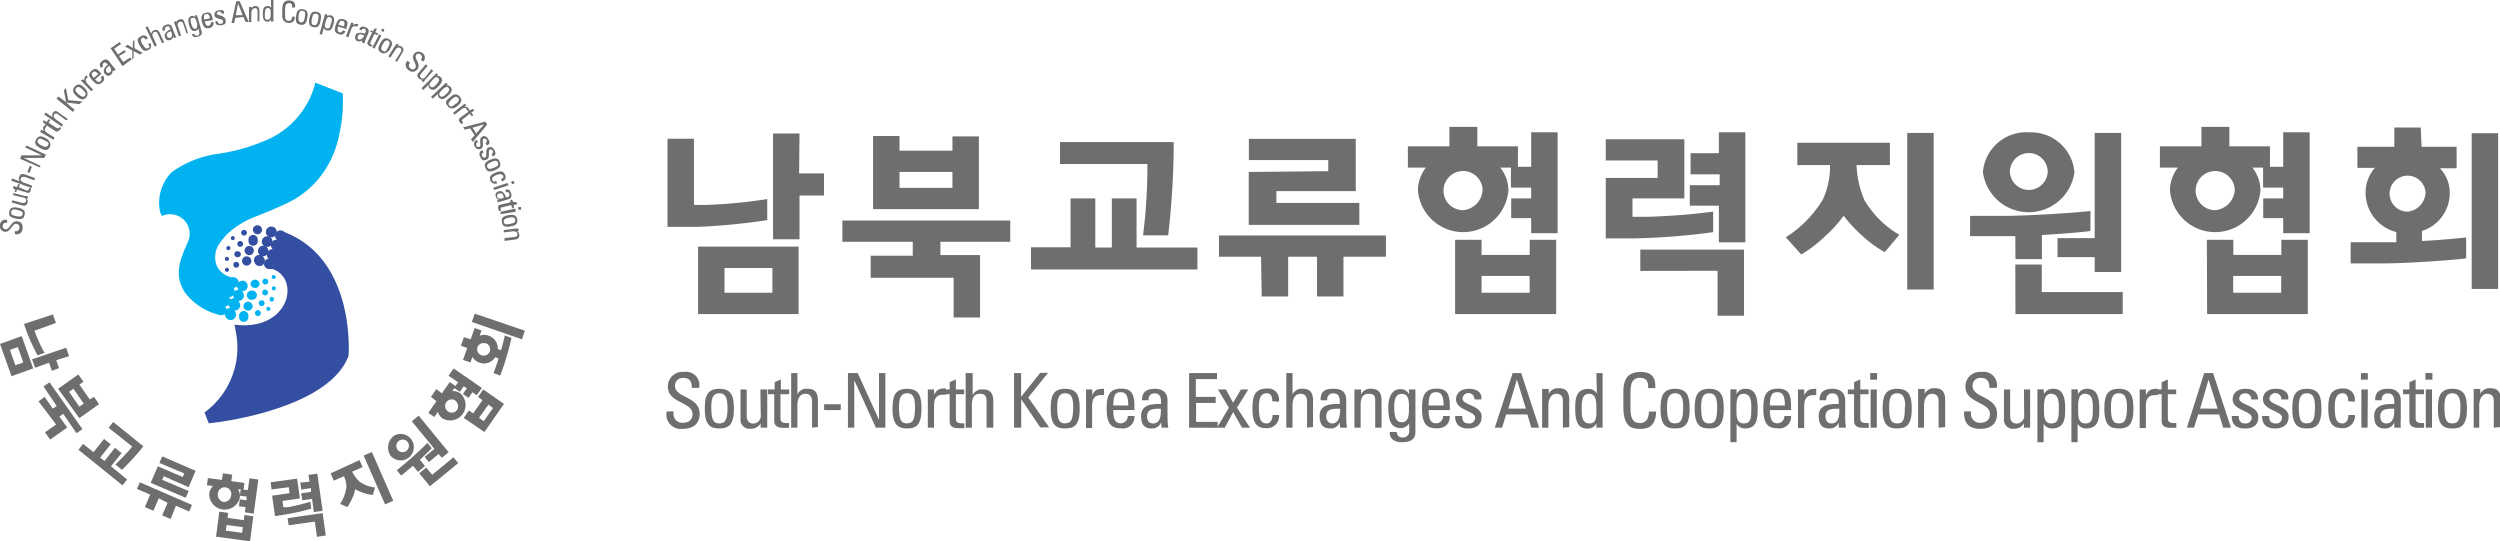<svg id="레이어_1" data-name="레이어 1" xmlns="http://www.w3.org/2000/svg" viewBox="0 0 188.99 40.92"><defs><style>.cls-1{fill:#6d6e70;}.cls-2{fill:#00b2ef;}.cls-3{fill:#344ea1;}</style></defs><title>logo_sonosa</title><path class="cls-1" d="M0,26l1.64-.59.87,2.44-1.64.59Zm1.35.24-.6.21.41,1.16.6-.21Zm2,.44-.51.18a16.19,16.19,0,0,1-.76-1.62l-.27-.75L4,23.77l.23.64L2.61,25l.11.3A10.64,10.64,0,0,0,3.39,26.72Zm.9.55.21.6-.54.2-.21-.61-1.06.38-.23-.64L5,26.29l.23.63Z"/><path class="cls-1" d="M4.29,30.7l-1-1.48.45-.32,2.49,3.54-.45.31-1-1.47-.29.21.59.83-1.29.91-.39-.55.84-.59L2.91,30.34,3.37,30l.62.89Zm1.63-2.39.39.55L6,29.07l.79,1.13L7.1,30l.39.55L6,31.61,4.39,29.39Zm-.37,1.08-.33.23L6,30.74l.33-.23Z"/><path class="cls-1" d="M7.07,34.18l.8-1,.5.41-.8,1,.33.26.79-1,.5.4-.8,1,1.22,1-.35.44L5.93,34l.35-.44Zm2.15,1.34-.5-.41A15.34,15.34,0,0,0,10,33.76L8.21,32.34l.35-.44,2.28,1.84A19.29,19.29,0,0,1,9.22,35.52Z"/><path class="cls-1" d="M11.35,37.39l-1-.43.22-.5,3.94,1.71-.21.5-1-.44-.4,1-.64-.27.41-.95L12,37.67l-.4.94-.65-.27Zm2.47-1.33.11-.27L12.05,35l.21-.5,2.53,1.09-.53,1.24L12.38,36l-.12.27,2,.85-.22.51L11.39,36.5l.54-1.25Z"/><path class="cls-1" d="M17.48,36.37l1,.14-.07.52.33,0,.12-.87.67.09-.35,2.58-.67-.1.06-.39-.51-.07.07-.52.51.07,0-.28-.51-.07.07-.49L18,37a.92.92,0,0,1,.13.61,1.17,1.17,0,0,1-2.31-.32,1,1,0,0,1,.28-.55l-.46-.06.08-.54,1.06.14.07-.5.71.1Zm-.9,2.31.67.09-.05.38,1.23.17.05-.39.67.1-.25,1.89-2.57-.35Zm.89-1.19a.51.51,0,1,0-1-.14.55.55,0,0,0,.43.6A.56.56,0,0,0,17.47,37.49Zm.89,2.36-1.23-.16-.06.43,1.23.16Z"/><path class="cls-1" d="M23.46,37.93l.07.52a16.1,16.1,0,0,1-2,.45l-.74.11-.22-1.54,1.32-.19-.06-.45L20.53,37l-.07-.54,2-.28.21,1.5-1.32.19.07.47.37,0A16.47,16.47,0,0,0,23.46,37.93Zm-1.64,1.78-.08-.54,2.65-.38.24,1.69-.67.1-.16-1.15Zm1.58-3.29-.08-.52.67-.09.4,2.81-.67.09-.13-1-.74.11-.08-.53.74-.11,0-.28-.74.11-.07-.53Z"/><path class="cls-1" d="M26,36l-.77.34L25,35.78l2.18-1,.23.53-.79.35a2.62,2.62,0,0,0,.56.75,2.43,2.43,0,0,0,1.17.44l-.16.56a2.5,2.5,0,0,1-.68-.14,3.42,3.42,0,0,1-.66-.29,3.09,3.09,0,0,1-.21.66,3.88,3.88,0,0,1-.38.69l-.55-.24a3,3,0,0,0,.48-1.28A2,2,0,0,0,26,36Zm3.11,2.13-1.62-3.69.62-.27,1.62,3.69Z"/><path class="cls-1" d="M29.8,32.93a1,1,0,1,1-.27,1.53A1.11,1.11,0,0,1,29.8,32.93Zm.94,1.14a.49.49,0,0,0,.08-.66.48.48,0,0,0-.75.61A.48.48,0,0,0,30.74,34.07Zm.48,1.14-.1.09-.79.65-.33-.4.65-.54c.48-.39,1.36-1.21,1.66-1.53l.33.4c-.17.19-.53.53-.9.88l.39.47-.53.44Zm1.94-.89-.74.61-.32-.39.74-.61-1.71-2.08.52-.43,2.27,2.77-.52.42Zm-1.47,1.46.53-.43.45.54,1.61-1.32.36.44L32.5,36.76Z"/><path class="cls-1" d="M33.4,29.74l.6-.86.43.3.2-.28-.72-.5.38-.55,2.14,1.48-.39.55-.33-.23-.29.43-.43-.3.3-.42-.23-.16-.3.42-.41-.28-.16.23a.87.87,0,0,1,.6.16,1.17,1.17,0,0,1-1.33,1.91,1,1,0,0,1-.36-.5l-.27.38-.45-.31.61-.88L32.58,30l.41-.59Zm1,.52a.5.5,0,1,0,.16.72A.56.56,0,0,0,34.39,30.26Zm.66,1.33.39-.56.32.22.7-1L36.14,30l.39-.56,1.57,1.09-1.48,2.13Zm1.86-1-.71,1,.36.25.7-1Z"/><path class="cls-1" d="M35.58,25.65l.3-.85.52.18-.14.4a.94.94,0,0,1,.68,0,1,1,0,0,1,.69,1l.25.09c.12-.44.23-.86.28-1.11l.51.18c-.07.35-.37,1.44-.55,2l-.3.85-.51-.18.24-.68.14-.43L37.44,27a1,1,0,0,1-1.21.41,1,1,0,0,1-.52-.43l-.15.42L35,27.21l.32-.9-.48-.17.23-.65Zm3.88,0-3.79-1.31.22-.63L39.68,25Zm-2.74.31a.5.5,0,0,0-.62.27.49.49,0,0,0,.93.33A.5.5,0,0,0,36.72,25.94Z"/><path class="cls-1" d="M1.13,17.47h0a.25.25,0,0,0,.33-.22.25.25,0,0,0-.21-.33c-.36-.05-.43.67-.91.6A.43.43,0,0,1,0,17a.41.41,0,0,1,.54-.37l0,.21c-.18,0-.3,0-.33.21a.22.22,0,0,0,.2.28c.35.05.41-.68.92-.6.34.05.41.3.37.57a.43.43,0,0,1-.58.39Z"/><path class="cls-1" d="M1.21,16.53C.88,16.46.62,16.37.7,16s.36-.36.69-.29c.49.1.52.3.47.54S1.7,16.63,1.21,16.53Zm.06-.67c-.3-.07-.39,0-.42.15s0,.25.32.32.5.05.54-.13S1.63,15.94,1.27,15.86Z"/><path class="cls-1" d="M1,14.76l0-.17.87.23.23,0,0,.19L2,15H2a.34.34,0,0,1,.08.32.27.27,0,0,1-.36.22l-.84-.23.05-.17.76.2c.13,0,.24,0,.27-.13s0-.23-.2-.28Z"/><path class="cls-1" d="M1.15,14.33,1,14.26l0-.2.29.09.07-.23.14,0-.08.23L2,14.4c.06,0,.15,0,.2-.11,0,0,0,0,0-.08l.13,0a1.13,1.13,0,0,1,0,.18c-.06.17-.15.22-.27.18l-.77-.24-.06.18-.13,0Z"/><path class="cls-1" d="M2.59,13.63l-.73-.26c-.13,0-.24,0-.29.11s.06.27.24.33l.63.23-.06.17L.85,13.66l.06-.17.6.21h0a.29.29,0,0,1-.05-.34c.06-.18.19-.25.43-.17l.76.27Z"/><path class="cls-1" d="M2.07,13l.18-.46.16.07-.18.46Z"/><path class="cls-1" d="M2,11l1.47.69-.12.25-1.55,0h0l1.27.6L3,12.65,1.51,12l.12-.26,1.53,0h0l-1.26-.6Z"/><path class="cls-1" d="M3.06,11.21c-.29-.16-.52-.33-.33-.67s.45-.25.74-.09.41.45.3.66S3.5,11.45,3.06,11.21Zm.25-.63c-.27-.15-.38-.1-.44,0s-.06.24.21.39.46.2.56,0S3.64,10.76,3.31,10.58Z"/><path class="cls-1" d="M3.33,9.9h0c-.11-.16-.08-.25,0-.4l.16.1-.06.07c-.11.18,0,.3.13.38l.57.35-.1.16-1-.59.09-.16Z"/><path class="cls-1" d="M3.45,9.39l-.18-.12,0-.2.25.16L3.69,9l.11.07-.13.21.58.38c.06,0,.13.09.23,0l0-.07.12.07c0,.06,0,.12-.08.17s-.2.17-.31.1l-.68-.45-.1.16-.11-.08Z"/><path class="cls-1" d="M5,9.1,4.4,8.65c-.11-.08-.22-.1-.31,0s0,.27.14.38l.54.39-.11.15L3.35,8.66l.1-.15L4,8.88H4a.3.3,0,0,1,0-.35c.11-.16.25-.19.46,0L5.13,9Z"/><path class="cls-1" d="M5.51,8.46l-1.24-1,.14-.16L5,7.72H5l-.17-.89.15-.18.18.92,1.08.1L6,7.87,5,7.75H5l.64.55Z"/><path class="cls-1" d="M5.8,7.28c-.24-.23-.41-.45-.14-.74s.5-.12.74.11.28.53.12.71S6.17,7.62,5.8,7.28Zm.41-.54c-.23-.22-.34-.19-.44-.09s-.12.22.11.43.4.31.53.17S6.48,7,6.21,6.74Z"/><path class="cls-1" d="M6.4,6.08h0c-.07-.18,0-.26.12-.39l.13.14-.08.06c-.15.14-.08.29,0,.4l.46.48-.13.13-.79-.82L6.28,6Z"/><path class="cls-1" d="M7.19,6c.2.23.31.23.42.13a.2.2,0,0,0,0-.29l.16-.14a.35.35,0,0,1-.06.54c-.18.16-.37.23-.7-.14s-.37-.49-.08-.75.42-.13.67.15l.07.08Zm.24-.4c-.22-.25-.32-.22-.42-.13s-.12.18.08.42Z"/><path class="cls-1" d="M8.49,5.33h0a.28.28,0,0,1-.11.32c-.19.15-.34.07-.48-.1s0-.49.25-.65c-.09-.12-.19-.25-.34-.12A.15.15,0,0,0,7.8,5l-.16.13a.32.32,0,0,1,.09-.51.31.31,0,0,1,.5,0l.34.43a1.71,1.71,0,0,0,.18.2l-.16.13Zm-.43.12a.18.18,0,0,0,.27,0c.09-.07.15-.21-.09-.49C8.1,5.12,7.91,5.26,8.06,5.45Z"/><path class="cls-1" d="M9.26,5l-.9-1.35.69-.47.1.15-.52.35.29.44.49-.33.1.15L9,4.23l.31.46.54-.35.1.15Z"/><path class="cls-1" d="M10.78,4l-.21.12-.47-.26,0,.53L10,4.5V3.81l-.55-.3.2-.12.39.24V3.16L10.16,3v.64Z"/><path class="cls-1" d="M11,3c-.08-.17-.19-.17-.25-.14s-.18.18,0,.45.27.42.44.33.13-.12,0-.3l.17-.09a.35.35,0,0,1-.13.52c-.21.12-.41.14-.65-.3s-.25-.55.1-.74a.32.32,0,0,1,.49.18Z"/><path class="cls-1" d="M12.25,3.26l-.32-.7c-.06-.13-.14-.2-.29-.13s-.14.23-.06.4l.28.61-.17.08L11,2.05,11.17,2l.27.57h0a.29.29,0,0,1,.21-.28c.17-.09.31,0,.42.19l.34.73Z"/><path class="cls-1" d="M13.08,2.73h0a.27.27,0,0,1-.19.28c-.23.09-.35,0-.43-.23s.18-.46.42-.55c0-.14-.11-.29-.29-.22a.17.17,0,0,0-.09.26l-.19.07c-.09-.24,0-.37.23-.46s.4,0,.47.18l.2.51c0,.08.08.16.13.24l-.19.07Zm-.45,0a.17.17,0,0,0,.24.12c.1,0,.21-.16.05-.49C12.76,2.43,12.54,2.5,12.63,2.73Z"/><path class="cls-1" d="M14.1,2.54l-.25-.75a.2.2,0,0,0-.27-.14c-.19.06-.16.24-.11.39l.22.64-.17.06-.29-.86-.09-.22.18-.06,0,.14h0a.3.3,0,0,1,.23-.26c.23-.08.34,0,.41.25l.25.75Z"/><path class="cls-1" d="M14.73,1.16l.17,0,.34,1.21c.07.24-.07.34-.31.41s-.38,0-.42-.2l.2,0a.16.16,0,0,0,.21.11.18.18,0,0,0,.14-.24L15,2.12h0a.3.3,0,0,1-.2.21c-.3.08-.43-.16-.52-.48-.14-.51.1-.61.19-.64a.29.29,0,0,1,.3.09h0Zm-.18.19c-.2,0-.14.3-.09.44.09.35.2.41.33.38s.14-.32.09-.47S14.78,1.28,14.55,1.35Z"/><path class="cls-1" d="M15.48,1.62c.07.31.16.35.3.32a.2.2,0,0,0,.15-.26l.2,0a.35.35,0,0,1-.31.44c-.23.06-.44,0-.55-.46-.07-.32-.09-.6.29-.69s.43.09.52.45l0,.1Zm.4-.24c-.08-.32-.17-.34-.31-.31s-.19.1-.12.41Z"/><path class="cls-1" d="M16.72,1.91c-.25,0-.41,0-.45-.3l.2,0c0,.07,0,.22.23.19a.17.17,0,0,0,.16-.21c0-.2-.59-.1-.65-.44,0-.12,0-.32.33-.37s.39,0,.41.25l-.2,0a.16.16,0,0,0-.21-.15c-.1,0-.16.08-.14.18s.59.1.65.44S16.94,1.87,16.72,1.91Z"/><path class="cls-1" d="M17.86.09l.26,0,.68,1.57-.23,0-.16-.37-.62.06-.09.39-.2,0ZM18,.27h0l-.18.88.52,0Z"/><path class="cls-1" d="M19.47,1.62l0-.79c0-.12-.05-.22-.21-.21S19,.8,19,1l0,.67h-.18l0-.9a1.94,1.94,0,0,0,0-.24H19V.64h0a.31.31,0,0,1,.3-.18c.24,0,.3.14.31.36l0,.79Z"/><path class="cls-1" d="M20.48,0h.19l0,1.63h-.18V1.49h0a.31.31,0,0,1-.27.15c-.18,0-.36-.08-.35-.58,0-.28,0-.61.39-.6a.27.27,0,0,1,.24.14h0Zm-.22.61c-.2,0-.23.15-.24.46s0,.42.22.42.22-.25.22-.48S20.46.62,20.26.61Z"/><path class="cls-1" d="M22.06.56a.32.32,0,0,0,0-.24.27.27,0,0,0-.17-.08.26.26,0,0,0-.26.1s-.05,0-.08.33l0,.43c0,.4.08.46.24.47s.26,0,.29-.31l.21,0c0,.51-.4.48-.51.47s-.5-.07-.44-.7l0-.45c.05-.46.27-.57.58-.54s.43.21.38.53Z"/><path class="cls-1" d="M22.38,1.23c.05-.33.13-.59.52-.53s.39.34.33.67c-.08.49-.28.53-.51.5S22.3,1.73,22.38,1.23Zm.67,0c.05-.31,0-.39-.17-.41s-.25,0-.3.33,0,.51.16.54S23,1.62,23.05,1.26Z"/><path class="cls-1" d="M23.39,1.4c.07-.33.16-.59.55-.51s.36.36.29.69c-.1.49-.31.52-.54.47S23.28,1.89,23.39,1.4Zm.67.06c.06-.3,0-.39-.15-.42s-.25,0-.32.32-.06.5.13.54S24,1.82,24.06,1.46Z"/><path class="cls-1" d="M24.73,1.24h0A.29.29,0,0,1,25,1.16c.18.05.34.17.21.65-.08.27-.17.58-.52.49a.3.3,0,0,1-.21-.2h0l-.14.52-.18-.05.41-1.51.18.05Zm.31.52c.05-.17.11-.41-.11-.47s-.28.25-.33.42-.09.38.1.43S25,2.05,25,1.76Z"/><path class="cls-1" d="M25.56,2c-.1.31,0,.39.1.44a.2.2,0,0,0,.25-.15l.19.07a.34.34,0,0,1-.49.22c-.23-.07-.39-.2-.23-.68.11-.31.23-.56.6-.44s.33.3.21.65l0,.09ZM26,2c.1-.31,0-.38-.1-.42s-.22,0-.32.28Z"/><path class="cls-1" d="M26.7,1.91h0a.32.32,0,0,1,.4-.06L27,2l-.09,0c-.19-.08-.29.05-.35.19l-.23.63-.18-.06.41-1.07.17.07Z"/><path class="cls-1" d="M27.37,3.05h0a.31.31,0,0,1-.34.06c-.22-.1-.22-.27-.14-.47s.46-.2.69-.09c.06-.14.13-.29,0-.36a.16.16,0,0,0-.24.11l-.19-.08c.11-.23.27-.25.49-.16s.28.29.2.46l-.21.5a1.34,1.34,0,0,0-.09.26l-.18-.08Zm-.31-.32a.17.17,0,0,0,.08.26c.1,0,.26,0,.39-.31C27.36,2.61,27.15,2.5,27.06,2.73Z"/><path class="cls-1" d="M28.2,2.36l.1-.2h.2l-.13.27.22.11-.06.12-.22-.1-.3.62c0,.07-.07.15.08.22l.08,0-.06.13-.18-.06c-.15-.08-.19-.18-.14-.3l.35-.72L28,2.41,28,2.28Z"/><path class="cls-1" d="M28.31,3.68l-.16-.08.51-1,.17.08Zm.57-1.53.18.09L29,2.42l-.18-.1Z"/><path class="cls-1" d="M28.74,3.28c.16-.29.33-.51.67-.32s.24.45.08.74-.45.41-.66.29S28.49,3.72,28.74,3.28Zm.62.26c.15-.27.1-.38,0-.45s-.24-.06-.4.21-.2.46,0,.56S29.18,3.86,29.36,3.54Z"/><path class="cls-1" d="M29.88,4.59l.42-.66c.06-.11.08-.21-.05-.3s-.29,0-.38.16l-.36.57-.15-.1.48-.76L30,3.3l.16.1L30,3.52h0a.3.3,0,0,1,.35,0c.2.13.18.29.06.48L30,4.69Z"/><path class="cls-1" d="M31,4.75l0,0a.27.27,0,0,0,0,.4.25.25,0,0,0,.39,0c.22-.28-.39-.69-.09-1.08A.43.43,0,0,1,31.91,4a.4.4,0,0,1,.08.65l-.18-.13c.11-.14.14-.26,0-.38a.22.22,0,0,0-.34,0c-.22.28.4.68.09,1.09a.44.44,0,0,1-.68.06.44.44,0,0,1-.07-.7Z"/><path class="cls-1" d="M32.61,5.23l.14.12L32.17,6,32,6.22l-.15-.13L32,6h0a.31.31,0,0,1-.32-.06.27.27,0,0,1-.05-.42l.56-.66.14.12-.51.6c-.08.1-.1.22,0,.3a.23.23,0,0,0,.34-.06Z"/><path class="cls-1" d="M33,5.76h0a.28.28,0,0,1,.3.06c.13.13.22.31-.12.67-.2.21-.43.44-.7.19a.32.32,0,0,1-.08-.28h0L32,6.8l-.14-.13L33,5.53l.13.13Zm0,.6c.12-.13.29-.31.12-.47s-.36.09-.48.22-.26.29-.11.43S32.83,6.58,33,6.36Z"/><path class="cls-1" d="M33.75,6.48h0a.26.26,0,0,1,.29.08c.13.13.21.31-.16.66-.2.19-.44.41-.7.15a.31.31,0,0,1-.07-.28h0l-.4.37-.13-.13,1.14-1.08.13.13Zm0,.61c.12-.12.3-.29.15-.46s-.38.07-.5.19-.28.27-.14.42S33.53,7.3,33.75,7.09Z"/><path class="cls-1" d="M34,7.37c.26-.22.49-.37.75-.07s.07.51-.19.73-.56.22-.71,0S33.58,7.7,34,7.37Zm.5.46c.23-.2.22-.32.13-.43s-.21-.14-.44.07-.35.36-.23.5S34.18,8.07,34.46,7.83Z"/><path class="cls-1" d="M35.08,8.07h0c.18,0,.25,0,.36.16l-.15.12a.41.41,0,0,0,0-.09c-.13-.16-.28-.1-.4,0l-.53.41-.11-.14.89-.7.12.15Z"/><path class="cls-1" d="M35.52,8.36l.18-.13.17.1-.24.18.15.2-.12.08-.14-.2L35,9c-.06.05-.14.1,0,.24L35,9.3l-.11.08-.13-.13c-.1-.14-.09-.25,0-.33l.65-.47-.11-.16.11-.08Z"/><path class="cls-1" d="M36.69,9.19l.14.23-1.09,1.31-.13-.2.27-.3-.34-.53-.39.1L35,9.63Zm-.1.21h0l-.87.25.28.44Z"/><path class="cls-1" d="M35.9,11.09a.34.34,0,0,1,.14-.52l.1.18A.18.18,0,0,0,36,11a.17.17,0,0,0,.25.09c.17-.1-.1-.59.2-.76.1-.06.3-.09.46.19s.1.38-.11.47l-.1-.18a.16.16,0,0,0,.08-.24.16.16,0,0,0-.22-.08c-.18.1.1.59-.2.76A.34.34,0,0,1,35.9,11.09Z"/><path class="cls-1" d="M36.31,11.86a.34.34,0,0,1,.15-.52l.1.19c-.06,0-.2.1-.11.27a.17.17,0,0,0,.24.1c.18-.09-.07-.6.24-.75.1-.06.31-.08.45.21s.08.38-.13.46l-.09-.18a.16.16,0,0,0,.08-.24.15.15,0,0,0-.21-.09c-.18.09.07.6-.24.75S36.41,12.06,36.31,11.86Z"/><path class="cls-1" d="M37.05,12.08c.31-.13.58-.21.73.15s-.08.51-.38.64c-.46.2-.61.05-.7-.17S36.59,12.28,37.05,12.08Zm.34.58c.29-.12.31-.24.25-.37s-.15-.19-.44-.07-.44.25-.36.42S37.05,12.81,37.39,12.66Z"/><path class="cls-1" d="M37.88,13.53c.18-.06.19-.17.17-.23s-.15-.2-.44-.1-.45.22-.39.4.1.15.29.07l.07.18a.36.36,0,0,1-.5-.19c-.08-.23-.08-.43.39-.61.31-.12.58-.17.72.19a.33.33,0,0,1-.24.47Z"/><path class="cls-1" d="M37.35,14.36l-.06-.17,1.08-.36.06.18Zm1.48-.69.07.19-.19.07-.07-.2Z"/><path class="cls-1" d="M37.74,15.07h0a.28.28,0,0,1-.26-.22c-.07-.23.06-.34.27-.4s.44.22.5.47c.15,0,.31-.08.25-.27a.16.16,0,0,0-.24-.11l-.06-.2c.25-.06.37.05.44.28s0,.39-.23.45l-.52.15a2.67,2.67,0,0,0-.26.09l-.05-.19Zm0-.44c-.11,0-.19.11-.15.23s.13.22.48.1C38.07,14.79,38,14.56,37.79,14.63Z"/><path class="cls-1" d="M38.79,15.27l.21,0,.13.16-.29.07,0,.24-.13,0-.06-.24-.67.17c-.07,0-.16,0-.12.2l0,.08-.13,0a1.15,1.15,0,0,1-.06-.17c-.05-.17,0-.27.13-.3l.79-.19,0-.18.14,0Z"/><path class="cls-1" d="M37.84,16.19l0-.18,1.11-.24L39,16Zm1.55-.54,0,.21-.19,0-.05-.2Z"/><path class="cls-1" d="M38.42,16.27c.33-.06.61-.07.68.32s-.2.47-.52.53c-.5.09-.6-.09-.64-.33S37.93,16.36,38.42,16.27Zm.2.64c.3-.05.35-.16.33-.3s-.11-.22-.41-.17-.49.14-.46.33S38.26,17,38.62,16.91Z"/><path class="cls-1" d="M38.13,18l.78-.09c.12,0,.22-.07.2-.23s-.21-.21-.36-.19l-.67.08,0-.18.89-.11.23,0,0,.2h-.15a.31.31,0,0,1,.21.28c0,.24-.11.32-.33.35l-.78.1Z"/><path class="cls-2" d="M18,21.18a.4.4,0,0,1-.18.54.41.41,0,0,1-.54-.18.4.4,0,0,1,.72-.36Z"/><path class="cls-2" d="M17.7,21.84a.43.43,0,0,1-.19.57.42.42,0,0,1-.57-.19.42.42,0,1,1,.76-.38Z"/><path class="cls-2" d="M17.39,22.56a.42.42,0,0,1-.76.37.42.42,0,1,1,.76-.37Z"/><path class="cls-2" d="M17.08,23.26a.39.39,0,0,1-.18.53.4.4,0,0,1-.36-.72A.41.41,0,0,1,17.08,23.26Z"/><path class="cls-2" d="M18.07,22.82a.41.41,0,1,1-.71.39.41.41,0,1,1,.71-.39Z"/><path class="cls-2" d="M17.77,23.55a.41.41,0,1,1-.72.38.41.41,0,1,1,.72-.38Z"/><path class="cls-2" d="M18.37,22.12a.4.4,0,1,1-.7.38.4.4,0,0,1,.16-.54A.39.39,0,0,1,18.37,22.12Z"/><path class="cls-2" d="M18.67,21.42a.4.4,0,1,1-.54-.15A.4.4,0,0,1,18.67,21.42Z"/><path class="cls-2" d="M19.63,21.48a.35.35,0,0,1-.69,0,.35.35,0,0,1,.35-.34A.35.35,0,0,1,19.63,21.48Z"/><path class="cls-2" d="M19.42,22.32a.35.35,0,0,1-.35.34.35.35,0,1,1,0-.69A.35.35,0,0,1,19.42,22.32Z"/><path class="cls-2" d="M19.1,23.15a.35.35,0,0,1-.35.34.35.35,0,0,1-.34-.35.33.33,0,0,1,.35-.33A.34.34,0,0,1,19.1,23.15Z"/><path class="cls-2" d="M18.77,23.92a.35.35,0,1,1-.69,0,.35.35,0,1,1,.69,0Z"/><path class="cls-2" d="M20.84,20.94a.15.15,0,1,1-.3,0,.15.15,0,1,1,.3,0Z"/><path class="cls-2" d="M20.85,21.8a.15.15,0,0,1-.15.15.15.15,0,0,1-.15-.15.14.14,0,0,1,.15-.15A.15.15,0,0,1,20.85,21.8Z"/><path class="cls-2" d="M20.7,22.65a.15.15,0,0,1-.15.15.16.16,0,0,1-.16-.16.16.16,0,1,1,.31,0Z"/><path class="cls-2" d="M20.44,23.35a.15.15,0,0,1-.16.15.15.15,0,0,1-.15-.15.14.14,0,0,1,.16-.15A.15.15,0,0,1,20.44,23.35Z"/><path class="cls-2" d="M20.28,21.3a.23.23,0,0,1-.23.21.22.22,0,0,1-.21-.24.21.21,0,0,1,.23-.2A.22.22,0,0,1,20.28,21.3Z"/><path class="cls-2" d="M20.26,22.12a.22.22,0,0,1-.23.21.21.21,0,0,1-.21-.23.22.22,0,0,1,.23-.21A.23.23,0,0,1,20.26,22.12Z"/><path class="cls-2" d="M20,22.93a.22.22,0,0,1-.23.21.23.23,0,0,1-.21-.23.22.22,0,0,1,.23-.21A.21.21,0,0,1,20,22.93Z"/><path class="cls-2" d="M19.72,23.68a.22.22,0,0,1-.24.21.21.21,0,0,1-.2-.23.21.21,0,0,1,.23-.21A.23.23,0,0,1,19.72,23.68Z"/><path class="cls-3" d="M20,20.12a.4.4,0,1,1,.54.18A.4.4,0,0,1,20,20.12Z"/><path class="cls-3" d="M20.22,19.44a.42.42,0,1,1,.57.19A.43.43,0,0,1,20.22,19.44Z"/><path class="cls-3" d="M20.53,18.73a.42.42,0,1,1,.76-.38.44.44,0,0,1-.19.57A.43.43,0,0,1,20.53,18.73Z"/><path class="cls-3" d="M20.84,18a.4.4,0,1,1,.72-.36.41.41,0,0,1-.19.54A.4.4,0,0,1,20.84,18Z"/><path class="cls-3" d="M19.84,18.46a.41.41,0,0,1,.17-.55.4.4,0,1,1,.38.71A.41.41,0,0,1,19.84,18.46Z"/><path class="cls-3" d="M20.15,17.73a.41.41,0,1,1,.55.17A.4.4,0,0,1,20.15,17.73Z"/><path class="cls-3" d="M19.55,19.16a.4.4,0,0,1,.16-.54.39.39,0,0,1,.53.17.38.38,0,0,1-.16.53A.38.38,0,0,1,19.55,19.16Z"/><path class="cls-3" d="M19.25,19.86a.4.4,0,0,1,.15-.54.4.4,0,0,1,.54.15.4.4,0,1,1-.69.39Z"/><path class="cls-3" d="M18.3,19.73a.35.35,0,1,1,.34.35A.35.35,0,0,1,18.3,19.73Z"/><path class="cls-3" d="M18.49,18.93a.34.34,0,0,1,.34-.34.35.35,0,1,1-.34.34Z"/><path class="cls-3" d="M18.79,18.17a.35.35,0,1,1,.69,0,.35.35,0,1,1-.69,0Z"/><path class="cls-3" d="M19.12,17.36a.33.33,0,0,1,.35-.33.34.34,0,1,1,0,.68A.35.35,0,0,1,19.12,17.36Z"/><path class="cls-3" d="M17,20.4a.16.16,0,0,1,.16-.16.16.16,0,0,1,.15.16.16.16,0,0,1-.16.15A.15.15,0,0,1,17,20.4Z"/><path class="cls-3" d="M17,19.57a.15.15,0,0,1,.16-.15.15.15,0,0,1,.15.15.14.14,0,0,1-.16.15A.15.15,0,0,1,17,19.57Z"/><path class="cls-3" d="M17.11,18.75a.17.17,0,0,1,.16-.15.15.15,0,0,1,.15.15.16.16,0,0,1-.15.16A.16.16,0,0,1,17.11,18.75Z"/><path class="cls-3" d="M17.45,18a.15.15,0,0,1,.15-.15.15.15,0,1,1,0,.3A.15.15,0,0,1,17.45,18Z"/><path class="cls-3" d="M17.64,20a.21.21,0,0,1,.23-.2.21.21,0,0,1,.21.23.23.23,0,0,1-.23.21A.22.22,0,0,1,17.64,20Z"/><path class="cls-3" d="M17.72,19.22A.21.21,0,0,1,18,19a.22.22,0,0,1,.21.23.23.23,0,0,1-.23.21A.22.22,0,0,1,17.72,19.22Z"/><path class="cls-3" d="M17.94,18.42a.21.21,0,0,1,.23-.2.22.22,0,0,1,.21.23.23.23,0,0,1-.23.21A.22.22,0,0,1,17.94,18.42Z"/><path class="cls-3" d="M18.23,17.6a.22.22,0,1,1,.44,0,.22.22,0,0,1-.23.21A.23.23,0,0,1,18.23,17.6Z"/><path class="cls-2" d="M16.61,23.81A4.61,4.61,0,0,1,14,22.14c-.86-1.29-.44-2.41.19-3.82a1.48,1.48,0,0,0-1.93-2c-.09,0-.35-.67-.17-1.62A3.29,3.29,0,0,1,13,13a7.8,7.8,0,0,1,3.53-1.38,14,14,0,0,0,4-1.21,6.4,6.4,0,0,0,3.31-4.16l2.07.81A11.32,11.32,0,0,1,25.68,10a7.55,7.55,0,0,1-1.28,3.1,6.84,6.84,0,0,1-2.71,2.26c-.81.4-1.49.65-2.33,1a6.4,6.4,0,0,0-2.24,1.39,6.48,6.48,0,0,0-.56.71,1.78,1.78,0,0,0-.13,1.73,1.7,1.7,0,0,0,1.24.81"/><path class="cls-3" d="M20.81,18.88l.54-1.39c5.59,2,5,9.41,5,9.41-1.39,3.74-8.73,4.92-10.57,5.1l-.32-.82A6.07,6.07,0,0,0,17.81,25s-.06-.46-.1-.46c3.28.43,4.56-2,3.82-3.43a1.56,1.56,0,0,0-1.26-.83Z"/><path class="cls-1" d="M58,15.05v1.59a47.91,47.91,0,0,1-5.25.51H50.46V10.49h2v5h.93A37.63,37.63,0,0,0,58,15.05Zm-5.23,8.69v-5.1h7.6v5.1Zm2-3.48v1.87h3.62V20.26Zm5.64-7.15h1.88v1.67H60.44v3.31h-2v-8h2Z"/><path class="cls-1" d="M69,18.28H63.68V16.67H76.37v1.61H71.09v1h3V24h-2V21H65.82V19.33H69Zm-3-8h2v1.11h4V10.31h2v5.5H66ZM68,13V14.2h4V13Z"/><path class="cls-1" d="M80.93,18.69V15H82.8v3.71h1.25V15h1.87v3.71h4.6v1.66H77.94V18.69Zm7.38-.9h-1.9a42,42,0,0,0,.33-5.39H80.13V10.74h8.6A62.42,62.42,0,0,1,88.31,17.79Z"/><path class="cls-1" d="M95.33,19.41H92.15V17.8h12.62v1.61h-3.21v3h-2v-3H97.38v3h-2Zm5.08-6.47V12.1h-6V10.5h8.08v3.95h-6v.89h6.27V17H94.4v-4Z"/><path class="cls-1" d="M111.68,11.06h3.07v1.55h1V10h2v7.63h-2V16.49h-1.51V15h1.51v-.82h-1.53V12.67h-.81a2.76,2.76,0,0,1,.62,1.71,3.43,3.43,0,0,1-6.84,0,2.86,2.86,0,0,1,.6-1.71h-1.36V11.06h3.14V9.59h2.11Zm.4,3.26a1.48,1.48,0,1,0-1.48,1.57A1.62,1.62,0,0,0,112.08,14.32ZM110,18.13h2v1.14h3.64V18.13h2v5.61H110Zm5.63,2.73H112v1.27h3.64Z"/><path class="cls-1" d="M129.51,16v1.55a51.94,51.94,0,0,1-5.91.47h-2.21V13.45h3.92V12.13h-3.92v-1.6h5.94V15h-3.92v1.39h1.09A49.71,49.71,0,0,0,129.51,16ZM124,20.48V18.87h7.84v5h-2v-3.4Zm5.94-8.9V10h2v8.32h-2V15.55h-2.2V14H130v-.82h-2.2V11.58Z"/><path class="cls-1" d="M138.34,12.48h-2.47V10.79h7v1.69h-2.52a7.24,7.24,0,0,0,.61,2.68,7.42,7.42,0,0,0,2.62,2.59l-1.1,1.31a8.89,8.89,0,0,1-1.66-1.2,11.24,11.24,0,0,1-1.45-1.55A9.52,9.52,0,0,1,138,17.83a10.14,10.14,0,0,1-1.83,1.41L135,17.94a8.73,8.73,0,0,0,2.8-2.86A5.85,5.85,0,0,0,138.34,12.48Zm5.84,9.41V10.05h2V21.89Z"/><path class="cls-1" d="M152.35,17.85h-3.42V16.32h2.5c1.8,0,5.33-.22,6.6-.37v1.51c-.73.11-2.18.21-3.67.31v1.82h-2Zm1-7.84a3.29,3.29,0,0,1,3.47,3,3.49,3.49,0,0,1-6.92,0A3.29,3.29,0,0,1,153.36,10Zm0,4.35A1.44,1.44,0,0,0,154.8,13a1.43,1.43,0,0,0-2.86,0A1.43,1.43,0,0,0,153.36,14.36Zm-1,5.64h2v2.08h6.12v1.66h-8.11Zm6-.56h-2.81V18h2.81V10.05h2V20.56h-2Z"/><path class="cls-1" d="M168.53,11.06h3.07v1.55h1V10h2v7.63h-2V16.49h-1.51V15h1.51v-.82h-1.52V12.67h-.81a2.81,2.81,0,0,1,.61,1.71,3.43,3.43,0,0,1-6.84,0,2.86,2.86,0,0,1,.6-1.71h-1.36V11.06h3.14V9.59h2.11Zm.41,3.26a1.48,1.48,0,1,0-1.48,1.57A1.63,1.63,0,0,0,168.94,14.32Zm-2.11,3.81h2v1.14h3.63V18.13h2v5.61h-7.61Zm5.62,2.73h-3.63v1.27h3.63Z"/><path class="cls-1" d="M183.06,11.1h2.65v1.62h-1.26a2.67,2.67,0,0,1,.74,1.85,3,3,0,0,1-2.1,2.89v.76c1.33-.07,2.6-.19,3.34-.27v1.58c-1.05.14-4.36.37-6.08.38l-2.65,0v-1.6h2.13l1.32,0v-.77a3.06,3.06,0,0,1-2.32-3,2.83,2.83,0,0,1,.7-1.85h-1.32V11.1H181V9.64h2Zm.3,3.43A1.36,1.36,0,1,0,182,16,1.5,1.5,0,0,0,183.36,14.53Zm3.49,7.31V10.07h2V21.84Z"/><path class="cls-1" d="M50.92,31.1v.12a.65.65,0,0,0,.69.74c.42,0,.74-.18.74-.67,0-.91-1.86-.81-1.86-2.05a1.09,1.09,0,0,1,1.22-1.12,1,1,0,0,1,1.14,1.2H52.3c0-.45-.14-.75-.63-.75a.58.58,0,0,0-.64.61c0,.91,1.86.78,1.86,2.09,0,.87-.61,1.15-1.29,1.15a1.09,1.09,0,0,1-1.2-1.32Z"/><path class="cls-1" d="M53.28,30.93c0-.85.1-1.54,1.1-1.54s1.1.69,1.1,1.54c0,1.28-.49,1.46-1.1,1.46S53.28,32.21,53.28,30.93Zm1.71-.2c0-.79-.25-1-.61-1s-.61.17-.61,1c0,.94.12,1.28.61,1.28S55,31.67,55,30.73Z"/><path class="cls-1" d="M57.48,29.44H58v2.29q0,.3,0,.6h-.5V32h0a.83.83,0,0,1-.74.41.68.68,0,0,1-.78-.74V29.44h.47v2c0,.35.16.58.5.58a.59.59,0,0,0,.56-.67Z"/><path class="cls-1" d="M58.56,29.44v-.55l.47-.21v.76h.63v.36H59v1.77c0,.18,0,.41.43.41l.22,0v.36c-.16,0-.31,0-.47,0-.44,0-.65-.18-.65-.52V29.8h-.47v-.36Z"/><path class="cls-1" d="M61.39,32.33V30.38c0-.36-.12-.61-.52-.61s-.59.38-.59.86v1.7h-.47V28.2h.47v1.62h0a.74.74,0,0,1,.78-.43c.49,0,.77.24.77.89v2Z"/><path class="cls-1" d="M62.3,31h1.26v-.44H62.3Z"/><path class="cls-1" d="M66.93,28.2v4.13h-.72l-1.63-3.58h0v3.58H64.1V28.2h.74l1.61,3.54h0V28.2Z"/><path class="cls-1" d="M68.57,32.39c.61,0,1.09-.18,1.09-1.46,0-.85-.09-1.54-1.09-1.54s-1.1.69-1.1,1.54C67.47,32.21,68,32.39,68.57,32.39Zm0-.38c-.49,0-.61-.34-.61-1.28,0-.79.25-1,.61-1s.6.17.6,1C69.17,31.67,69.05,32,68.57,32Z"/><path class="cls-1" d="M70.61,29.44h-.47v2.89h.47v-1.7c0-.39.13-.79.65-.79a1.9,1.9,0,0,1,.25,0v-.48c-.45,0-.69.05-.89.49h0Z"/><path class="cls-1" d="M71.32,29.44v.36h.47v2.05c0,.34.2.52.65.52.16,0,.31,0,.46,0V32l-.21,0c-.43,0-.43-.23-.43-.41V29.8h.63v-.36h-.63v-.76l-.47.21v.55Z"/><path class="cls-1" d="M75.09,32.33v-2c0-.65-.28-.89-.77-.89a.77.77,0,0,0-.79.43h0V28.2H73v4.13h.47v-1.7c0-.48.12-.86.59-.86s.52.25.52.61v1.95Z"/><path class="cls-1" d="M76.66,32.33V28.2h.53V30h0l1.45-1.82h.59l-1.5,1.87,1.59,2.26h-.68L77.2,30.18h0v2.15Z"/><path class="cls-1" d="M80.52,32.39c.62,0,1.1-.18,1.1-1.46,0-.85-.09-1.54-1.1-1.54s-1.09.69-1.09,1.54C79.43,32.21,79.91,32.39,80.52,32.39Zm0-.38c-.48,0-.6-.34-.6-1.28,0-.79.24-1,.6-1s.61.17.61,1C81.13,31.67,81,32,80.52,32Z"/><path class="cls-1" d="M82.57,29.88h0c.19-.44.44-.49.89-.49v.48a1.9,1.9,0,0,0-.25,0c-.52,0-.65.4-.65.79v1.7H82.1V29.44h.47Z"/><path class="cls-1" d="M84.16,31c0,.81.22,1,.58,1a.53.53,0,0,0,.51-.55h.51a.87.87,0,0,1-1,.93c-.62,0-1.1-.18-1.1-1.46,0-.85.09-1.54,1.1-1.54.82,0,1,.45,1,1.4V31Zm1.13-.35c0-.85-.24-1-.58-1s-.54.14-.55,1Z"/><path class="cls-1" d="M87.77,31.92h0a.7.7,0,0,1-.72.47c-.61,0-.79-.39-.79-.95,0-.87.86-.91,1.51-.9,0-.38,0-.8-.48-.8a.42.42,0,0,0-.45.52h-.51c0-.65.36-.87,1-.87s.93.38.93.87v1.39a5.05,5.05,0,0,0,.06.68h-.51Zm-1.06-.44c0,.28.13.53.45.53s.64-.18.59-1.11C87.31,30.9,86.71,30.86,86.71,31.48Z"/><path class="cls-1" d="M89.89,32.33V28.2H92v.46h-1.6V30H91.9v.46H90.42v1.43h1.63v.45Z"/><path class="cls-1" d="M94.5,32.33h-.61l-.67-1.18-.63,1.18H92l.9-1.51-.83-1.38h.6l.55,1,.59-1h.56l-.86,1.38Z"/><path class="cls-1" d="M96.67,30.37a.82.82,0,0,0-.89-1c-1,0-1.1.69-1.1,1.54,0,1.28.49,1.46,1.1,1.46a.91.91,0,0,0,.91-1H96.2c0,.52-.31.64-.42.64-.49,0-.61-.34-.61-1.28,0-.79.25-1,.61-1,.18,0,.41.13.4.6Z"/><path class="cls-1" d="M98.81,32.33V30.38c0-.36-.11-.61-.51-.61s-.59.38-.59.86v1.7h-.47V28.2h.47v1.62h0a.77.77,0,0,1,.79-.43c.49,0,.76.24.76.89v2Z"/><path class="cls-1" d="M101.31,32.33h.52a3.82,3.82,0,0,1-.06-.68V30.26c0-.49-.2-.87-.94-.87s-1,.22-1,.87h.51a.43.43,0,0,1,.45-.52c.51,0,.5.42.49.8-.66,0-1.52,0-1.52.9,0,.56.18.95.79.95a.71.71,0,0,0,.73-.47h0Zm0-1.43c0,.93-.31,1.11-.6,1.11s-.45-.25-.45-.53C100.25,30.86,100.85,30.9,101.3,30.9Z"/><path class="cls-1" d="M104.44,32.33v-2c0-.57-.16-.94-.78-.94a.75.75,0,0,0-.77.43h0v-.38h-.5q0,.3,0,.6v2.29h.47V30.62c0-.39.07-.85.59-.85s.51.25.51.56v2Z"/><path class="cls-1" d="M106.5,29.44H107v3.19c0,.64-.43.8-1.06.8-.48,0-.92-.24-.88-.78h.53a.4.4,0,0,0,.44.42.46.46,0,0,0,.5-.5V32h0a.73.73,0,0,1-.64.36c-.78,0-.94-.67-.94-1.53,0-1.33.67-1.41.91-1.41a.69.69,0,0,1,.67.41h0Zm-.55.34c-.53,0-.55.64-.55,1,0,.93.22,1.14.57,1.14.56,0,.54-.66.54-1.07S106.54,29.78,106,29.78Z"/><path class="cls-1" d="M108,31c0,.81.22,1,.58,1a.53.53,0,0,0,.51-.55h.51c0,.64-.4.93-1,.93s-1.1-.18-1.1-1.46c0-.85.1-1.54,1.1-1.54.83,0,1,.45,1,1.4V31Zm1.13-.35c0-.85-.24-1-.58-1s-.55.14-.55,1Z"/><path class="cls-1" d="M111,32.39c-.62,0-1-.27-1-.94h.54c0,.17,0,.56.48.56a.43.43,0,0,0,.49-.44c0-.52-1.44-.53-1.44-1.39,0-.31.19-.79,1-.79.51,0,1,.24.91.81h-.52a.45.45,0,0,0-.9-.07c0,.51,1.45.5,1.45,1.38C112,32.15,111.55,32.39,111,32.39Z"/><path class="cls-1" d="M114.35,28.2H115l1.35,4.13h-.59l-.3-1h-1.6l-.31,1H113Zm.32.49h0l-.65,2.2h1.33Z"/><path class="cls-1" d="M118.15,32.33v-2c0-.31-.11-.56-.51-.56s-.59.46-.59.85v1.71h-.47V30q0-.3,0-.6h.5v.38h0a.75.75,0,0,1,.77-.43c.62,0,.78.37.78.94v2Z"/><path class="cls-1" d="M120.68,28.2h.47v4.13h-.47V32h0a.71.71,0,0,1-.66.4c-.47,0-.94-.18-.94-1.45,0-.72,0-1.55,1-1.55a.73.73,0,0,1,.64.35h0Zm-.54,1.57c-.5,0-.57.4-.57,1.17,0,.44,0,1.07.59,1.07s.52-.65.52-1.24C120.68,30.39,120.66,29.77,120.14,29.77Z"/><path class="cls-1" d="M124.59,29.34a1,1,0,0,0-.12-.6.72.72,0,0,0-.47-.18.66.66,0,0,0-.62.32c0,.05-.12.15-.12.86v1.11c0,1,.33,1.13.74,1.13.16,0,.64-.06.65-.87h.54c0,1.31-.89,1.31-1.16,1.31-.52,0-1.31,0-1.31-1.64V29.62c0-1.17.52-1.5,1.33-1.5s1.13.42,1.08,1.22Z"/><path class="cls-1" d="M126.63,32.39c.61,0,1.1-.18,1.1-1.46,0-.85-.1-1.54-1.1-1.54s-1.1.69-1.1,1.54C125.53,32.21,126,32.39,126.63,32.39Zm0-.38c-.49,0-.61-.34-.61-1.28,0-.79.25-1,.61-1s.61.17.61,1C127.24,31.67,127.12,32,126.63,32Z"/><path class="cls-1" d="M128.11,30.93c0-.85.1-1.54,1.1-1.54s1.1.69,1.1,1.54c0,1.28-.49,1.46-1.1,1.46S128.11,32.21,128.11,30.93Zm1.7-.2c0-.79-.24-1-.6-1s-.61.17-.61,1c0,.94.12,1.28.61,1.28S129.81,31.67,129.81,30.73Z"/><path class="cls-1" d="M131.27,29.79h0a.73.73,0,0,1,.67-.4c.46,0,.93.18.93,1.45,0,.72,0,1.55-.95,1.55a.73.73,0,0,1-.64-.35h0v1.39h-.47v-4h.47Zm1.12,1.05c0-.44,0-1.07-.59-1.07s-.53.8-.53,1.24,0,1,.55,1S132.39,31.61,132.39,30.84Z"/><path class="cls-1" d="M133.8,31c0,.81.22,1,.58,1a.53.53,0,0,0,.51-.55h.51a.88.88,0,0,1-1,.93c-.61,0-1.1-.18-1.1-1.46,0-.85.1-1.54,1.1-1.54.83,0,1,.45,1,1.4V31Zm1.13-.35c0-.85-.24-1-.58-1s-.55.14-.55,1Z"/><path class="cls-1" d="M136.4,29.88h0c.2-.44.44-.49.9-.49v.48l-.25,0c-.53,0-.66.4-.66.79v1.7h-.47V29.44h.47Z"/><path class="cls-1" d="M139,31.92h0a.7.7,0,0,1-.72.47c-.62,0-.79-.39-.79-.95,0-.87.85-.91,1.51-.9,0-.38,0-.8-.48-.8a.44.44,0,0,0-.46.52h-.51c0-.65.37-.87,1-.87s.94.38.94.87v1.39a5.05,5.05,0,0,0,.06.68H139ZM138,31.48c0,.28.13.53.45.53s.64-.18.59-1.11C138.57,30.9,138,30.86,138,31.48Z"/><path class="cls-1" d="M140.16,29.44v-.55l.47-.21v.76h.63v.36h-.63v1.77c0,.18,0,.41.43.41l.21,0v.36c-.15,0-.3,0-.46,0-.45,0-.65-.18-.65-.52V29.8h-.47v-.36Z"/><path class="cls-1" d="M141.38,28.2h.52v.5h-.52Zm.5,4.13h-.47V29.44h.47Z"/><path class="cls-1" d="M142.32,30.93c0-.85.1-1.54,1.1-1.54s1.1.69,1.1,1.54c0,1.28-.49,1.46-1.1,1.46S142.32,32.21,142.32,30.93Zm1.71-.2c0-.79-.25-1-.61-1s-.61.17-.61,1c0,.94.12,1.28.61,1.28S144,31.67,144,30.73Z"/><path class="cls-1" d="M146.55,32.33v-2c0-.31-.11-.56-.51-.56s-.59.46-.59.85v1.71H145V30q0-.3,0-.6h.5v.38h0a.75.75,0,0,1,.77-.43c.62,0,.78.37.78.94v2Z"/><path class="cls-1" d="M149,31.1v.12a.66.66,0,0,0,.69.74c.42,0,.74-.18.74-.67,0-.91-1.85-.81-1.85-2.05a1.09,1.09,0,0,1,1.21-1.12,1,1,0,0,1,1.15,1.2h-.55c0-.45-.14-.75-.64-.75a.57.57,0,0,0-.63.61c0,.91,1.85.78,1.85,2.09,0,.87-.6,1.15-1.28,1.15-1.22,0-1.22-.92-1.21-1.32Z"/><path class="cls-1" d="M153,29.44h.47v2.29q0,.3,0,.6H153V32h0a.81.81,0,0,1-.73.41.68.68,0,0,1-.78-.74V29.44h.47v2c0,.35.16.58.49.58a.59.59,0,0,0,.57-.67Z"/><path class="cls-1" d="M154.52,29.79h0a.72.72,0,0,1,.67-.4c.46,0,.93.18.93,1.45,0,.72,0,1.55-1,1.55a.73.73,0,0,1-.63-.35h0v1.39h-.47v-4h.47Zm1.12,1.05c0-.44,0-1.07-.59-1.07s-.53.8-.53,1.24,0,1,.54,1S155.64,31.61,155.64,30.84Z"/><path class="cls-1" d="M157.1,29.79h0a.71.71,0,0,1,.66-.4c.47,0,.94.18.94,1.45,0,.72,0,1.55-1,1.55a.74.74,0,0,1-.64-.35h0v1.39h-.47v-4h.47Zm1.11,1.05c0-.44,0-1.07-.59-1.07s-.52.8-.52,1.24,0,1,.54,1S158.21,31.61,158.21,30.84Z"/><path class="cls-1" d="M159.08,30.93c0-.85.1-1.54,1.1-1.54s1.1.69,1.1,1.54c0,1.28-.48,1.46-1.1,1.46S159.08,32.21,159.08,30.93Zm1.71-.2c0-.79-.25-1-.61-1s-.6.17-.6,1c0,.94.12,1.28.6,1.28S160.79,31.67,160.79,30.73Z"/><path class="cls-1" d="M162.23,29.88h0c.19-.44.43-.49.89-.49v.48a1.9,1.9,0,0,0-.25,0c-.52,0-.65.4-.65.79v1.7h-.47V29.44h.47Z"/><path class="cls-1" d="M163.41,29.44v-.55l.47-.21v.76h.63v.36h-.63v1.77c0,.18,0,.41.43.41l.21,0v.36c-.15,0-.31,0-.46,0-.45,0-.65-.18-.65-.52V29.8h-.47v-.36Z"/><path class="cls-1" d="M166.63,28.2h.67l1.35,4.13h-.59l-.3-1h-1.59l-.31,1h-.54Zm.33.49h0l-.64,2.2h1.32Z"/><path class="cls-1" d="M170.72,31.51c0-.88-1.44-.87-1.44-1.38a.4.4,0,0,1,.45-.39.41.41,0,0,1,.45.46h.52c0-.57-.4-.81-.92-.81-.81,0-1,.48-1,.79,0,.86,1.44.87,1.44,1.39a.44.44,0,0,1-.5.44c-.47,0-.48-.39-.48-.56h-.53c0,.67.37.94,1,.94S170.72,32.15,170.72,31.51Z"/><path class="cls-1" d="M172,32.39c-.62,0-1-.27-1-.94h.54c0,.17,0,.56.48.56a.43.43,0,0,0,.49-.44c0-.52-1.44-.53-1.44-1.39,0-.31.19-.79,1-.79.51,0,1,.24.91.81h-.52a.45.45,0,0,0-.9-.07c0,.51,1.45.5,1.45,1.38C173,32.15,172.54,32.39,172,32.39Z"/><path class="cls-1" d="M174.39,32.39c.61,0,1.1-.18,1.1-1.46,0-.85-.1-1.54-1.1-1.54s-1.1.69-1.1,1.54C173.29,32.21,173.78,32.39,174.39,32.39Zm0-.38c-.49,0-.61-.34-.61-1.28,0-.79.25-1,.61-1s.61.17.61,1C175,31.67,174.88,32,174.39,32Z"/><path class="cls-1" d="M178,30.37a.82.82,0,0,0-.89-1c-1,0-1.1.69-1.1,1.54,0,1.28.49,1.46,1.1,1.46a.91.91,0,0,0,.91-1h-.49c0,.52-.31.64-.42.64-.49,0-.61-.34-.61-1.28,0-.79.25-1,.61-1,.18,0,.41.13.4.6Z"/><path class="cls-1" d="M178.48,28.2H179v.5h-.53Zm.5,4.13h-.47V29.44H179Z"/><path class="cls-1" d="M181,31.92h0a.72.72,0,0,1-.73.47c-.61,0-.79-.39-.79-.95,0-.87.86-.91,1.52-.9,0-.38,0-.8-.49-.8a.42.42,0,0,0-.45.52h-.51c0-.65.36-.87,1-.87s.94.38.94.87v1.39a5.06,5.06,0,0,0,0,.68H181Zm-1.06-.44c0,.28.14.53.45.53s.64-.18.6-1.11C180.54,30.9,179.94,30.86,179.94,31.48Z"/><path class="cls-1" d="M182.14,29.44v-.55l.47-.21v.76h.63v.36h-.63v1.77c0,.18,0,.41.43.41l.21,0v.36c-.16,0-.31,0-.47,0-.44,0-.64-.18-.64-.52V29.8h-.48v-.36Z"/><path class="cls-1" d="M183.35,28.2h.53v.5h-.53Zm.5,4.13h-.47V29.44h.47Z"/><path class="cls-1" d="M184.3,30.93c0-.85.09-1.54,1.09-1.54s1.1.69,1.1,1.54c0,1.28-.48,1.46-1.1,1.46S184.3,32.21,184.3,30.93Zm1.7-.2c0-.79-.25-1-.61-1s-.6.17-.6,1c0,.94.12,1.28.6,1.28S186,31.67,186,30.73Z"/><path class="cls-1" d="M188.52,32.33v-2c0-.31-.11-.56-.51-.56s-.59.46-.59.85v1.71H187V30q0-.3,0-.6h.5v.38h0a.77.77,0,0,1,.78-.43c.61,0,.77.37.77.94v2Z"/></svg>
